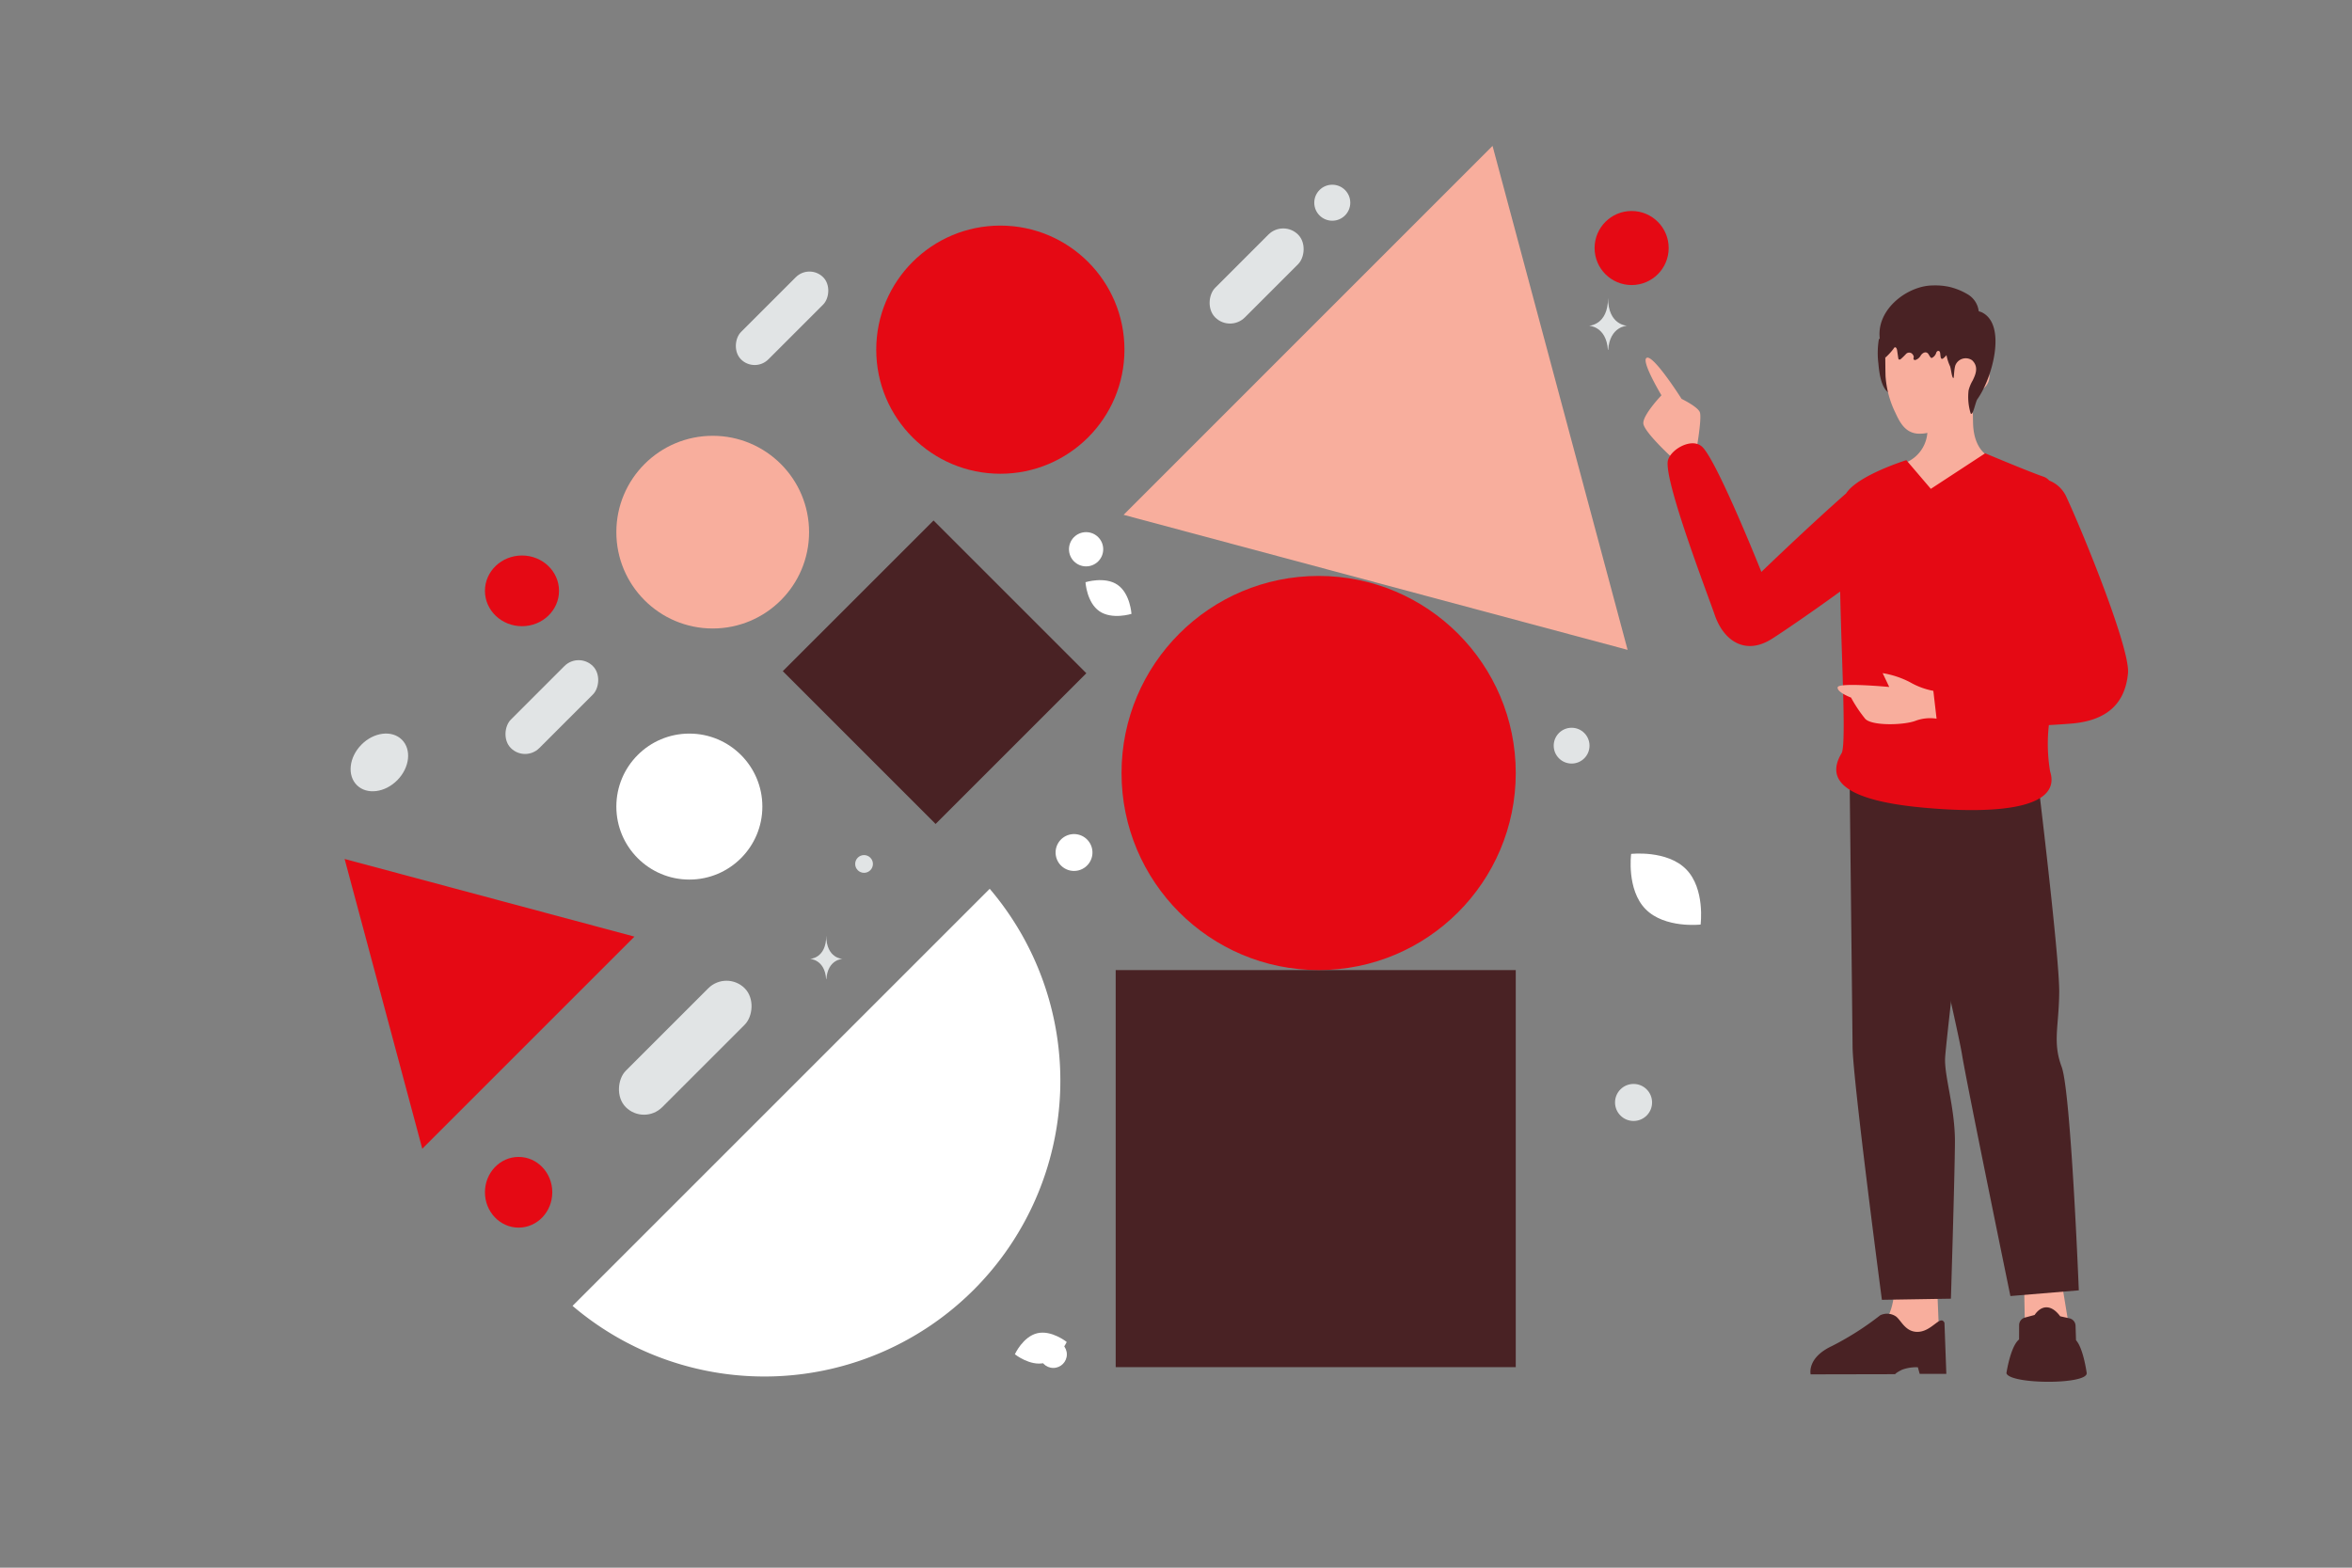 <svg id="history" xmlns="http://www.w3.org/2000/svg" width="311.437" height="207.625" viewBox="0 0 311.437 207.625">
  <rect x="0" y="0" width="311.437" height="207.625" fill="#808080" stroke="none"/>
  <path id="패스_32" data-name="패스 32" d="M0,0H311.437V207.625H0Z" fill="none"/>
  <path id="패스_33" data-name="패스 33" d="M219.088,395.4a39.185,39.185,0,0,0,55.239-55.239Z" transform="translate(-143.275 -222.449)" fill="#fff" fill-rule="evenodd"/>
  <path id="패스_34" data-name="패스 34" d="M343.62,258.743h52.973V311.33H343.62ZM319.5,199.2l20.233,20.233-19.96,19.959L299.54,219.156Z" transform="translate(-195.887 -130.267)" fill="#492224"/>
  <ellipse id="타원_10" data-name="타원 10" cx="26.1" cy="26.1" rx="26.1" ry="26.1" transform="translate(148.507 76.277)" fill="#e50914"/>
  <ellipse id="타원_11" data-name="타원 11" cx="16.433" cy="16.433" rx="16.433" ry="16.433" transform="translate(116.027 29.877)" fill="#e50914"/>
  <ellipse id="타원_12" data-name="타원 12" cx="12.76" cy="12.76" rx="12.76" ry="12.76" transform="translate(81.613 57.717)" fill="#f8ae9d"/>
  <ellipse id="타원_13" data-name="타원 13" cx="9.667" cy="9.667" rx="9.667" ry="9.667" transform="translate(81.613 97.157)" fill="#fff"/>
  <path id="패스_35" data-name="패스 35" d="M478.8,55.839l17.884,66.744L429.945,104.7Z" transform="translate(-281.167 -36.516)" fill="#f8ae9d"/>
  <path id="패스_36" data-name="패스 36" d="M131.872,328.756l38.376,10.283-28.093,28.093Z" transform="translate(-86.239 -214.993)" fill="#e50914"/>
  <path id="패스_37" data-name="패스 37" d="M722.733,133.264a3.378,3.378,0,0,1-.555,2.574c-.342.545-.819-.057-1.516-.153-1.078-.151-1.76-1.291-1.993-4.07a11.181,11.181,0,0,1,.056-3.219,2.537,2.537,0,0,1,2.254-.785" transform="translate(-469.941 -83.445)" fill="#492224"/>
  <path id="패스_38" data-name="패스 38" d="M707.723,492.9s.065,4.173-2.51,5.655-6.565,4.237-6.565,4.237l15.179.512-.433-10.44-5.671.037Z" transform="translate(-456.886 -322.309)" fill="#f8ae9d" fill-rule="evenodd"/>
  <path id="패스_39" data-name="패스 39" d="M710.5,368.866l.247,6.769h-3.526l-.242-.872a5.429,5.429,0,0,0-2.094.323c-.811.4-.92.592-.92.592l-11.183.023s-.552-2.188,2.857-3.77A38.979,38.979,0,0,0,702,367.871a2.1,2.1,0,0,1,2.108.182c.675.544,1.208,1.974,2.737,2.019C708.812,370.13,709.942,367.721,710.5,368.866Zm4.359-72.7s-4.143,35.153-4.272,37.6,1.331,6.661,1.3,11.232-.533,20.681-.533,20.681l-9.139.149s-3.841-29.112-3.882-33.478-.393-35.761-.393-35.761Z" transform="translate(-453.027 -193.681)" fill="#492224" fill-rule="evenodd"/>
  <path id="패스_40" data-name="패스 40" d="M779.5,490.526l1.781,10.816-6.565-.033-.208-10.953Z" transform="translate(-506.498 -320.673)" fill="#f8ae9d" fill-rule="evenodd"/>
  <path id="패스_41" data-name="패스 41" d="M749.078,368.278a1.038,1.038,0,0,1,.817.98l.063,1.92c.938,1.044,1.377,4.079,1.415,4.357a.2.2,0,0,1,0,.043c-.1,1.481-9.814,1.455-10.6.05a.23.23,0,0,1-.02-.153c.086-.532.62-3.575,1.665-4.395l.007-1.9a1.038,1.038,0,0,1,.768-1l1.28-.344c.96-1.4,2.268-1.354,3.389.175Zm-4.232-71.78s2.926,23.984,2.886,28.577-.9,6.61.325,9.905,2.27,29.594,2.27,29.594l-9.059.755s-5.788-28.141-6.417-32.043-8.408-37.118-8.408-37.118Z" transform="translate(-475.064 -193.681)" fill="#492224" fill-rule="evenodd"/>
  <path id="패스_42" data-name="패스 42" d="M635.838,149.2s.756-4.215.484-5.068c-.232-.738-2.428-1.8-2.428-1.8s-3.819-6.033-4.655-5.418c-.68.5,1.989,4.945,1.989,4.945s-2.433,2.553-2.4,3.694,3.972,4.714,3.972,4.714Zm39.249.99s-2.515-.59-2.6-4.711-.026-5.528-.026-5.528l-5.963-.1s-.06,4.593-.061,6.254a4.664,4.664,0,0,1-2.688,4.594s.223,3.955,5.243,4.237c3.92.22,6.1-4.746,6.1-4.746Z" transform="translate(-411.229 -89.505)" fill="#f8ae9d" fill-rule="evenodd"/>
  <path id="패스_43" data-name="패스 43" d="M733.53,132.211c2.471-.1,2.068,3.522-.5,3.518,0,0-2.759,5.547-7.09,5.562-2.087.007-2.768-1.852-3.393-3.157a13.021,13.021,0,0,1-1.123-4.451c-.041-1.274-.046-5.46-.046-5.46l12.248-.006Z" transform="translate(-471.752 -83.849)" fill="#f8ae9d" fill-rule="evenodd"/>
  <path id="패스_44" data-name="패스 44" d="M669.725,171.9s-6.424,2-7.971,4.4c-4.986,4.381-11.223,10.4-11.223,10.4s-5.94-14.907-7.881-16.607c-1.329-1.163-3.976.275-4.469,1.753-.634,1.9,3.435,13.032,5.356,18.29h0c.372,1.018.664,1.816.825,2.284,1.172,3.4,4.022,5.348,7.491,3.188,1.4-.871,5.56-3.724,9.11-6.311.055,2.717.149,5.581.238,8.3h0c.216,6.608.4,12.366-.048,13.114-2.24,3.709.738,6.255,10.595,7.19s18.6.169,17.015-4.78a22,22,0,0,1-.162-6.135q1.449-.077,2.895-.191c4.114-.324,7.156-2.092,7.58-6.682.3-3.215-5.827-18.307-8.124-23.27a4.184,4.184,0,0,0-2.309-2.244,1.722,1.722,0,0,0-.743-.508c-1.687-.556-7.735-3.1-7.735-3.1L672.97,175.7l-3.244-3.8Zm19.542,26.566.016.042-.02,0Z" transform="translate(-417.301 -110.957)" fill="#e50914" fill-rule="evenodd"/>
  <path id="패스_45" data-name="패스 45" d="M715.848,259.97a9.834,9.834,0,0,1-3.093-1.146,12.08,12.08,0,0,0-3.618-1.2l.87,1.832s-6.666-.626-6.824.032,1.77,1.373,1.77,1.373a17.739,17.739,0,0,0,1.871,2.806c.871.974,5.2.858,6.715.25a5.566,5.566,0,0,1,2.736-.263Z" transform="translate(-459.847 -168.473)" fill="#f8ae9d" fill-rule="evenodd"/>
  <path id="패스_46" data-name="패스 46" d="M731.429,115.98a2.312,2.312,0,0,1-1.522.671,1.731,1.731,0,0,0-1.42,1.089,2.731,2.731,0,0,1-.878,1.183c-.338.2-.327-.3-.378-.693a.76.76,0,0,0-.021-.108c-.081-.311-.411-.259-.506.048a1.118,1.118,0,0,1-.515.644.185.185,0,0,1-.122.032.243.243,0,0,1-.137-.109,3.593,3.593,0,0,1-.23-.361c-.258-.444-.751-.288-1.039.137a1.26,1.26,0,0,1-.69.6.222.222,0,0,1-.259-.088c-.056-.115.032-.23.017-.347a.6.6,0,0,0-.11-.251.575.575,0,0,0-.945-.073q-.295.313-.614.6c-.09.08-.222.16-.312.08a.291.291,0,0,1-.071-.184c-.051-.339-.1-.678-.151-1.017-.029-.19-.129-.438-.3-.39-.083.024-.132.112-.178.192a8.28,8.28,0,0,1-1.078,1.17c-.156-.657-.476-1.255-.632-1.912-1.01-4.228,3.471-7.627,6.894-7.646a8.769,8.769,0,0,1,2.2.186,8.534,8.534,0,0,1,2.335.928,3.007,3.007,0,0,1,1.566,3" transform="translate(-470.323 -71.441)" fill="#492224"/>
  <path id="패스_47" data-name="패스 47" d="M745.234,120.834a3.4,3.4,0,0,0-.655,2.062,6.244,6.244,0,0,0,.53,3.238c.145.28.251,1.663.473,1.587.071-.024.059-1.1.246-1.675a1.479,1.479,0,0,1,2.217-.672c.956.9.4,2,.078,2.677a4.95,4.95,0,0,0-.542,1.307,7.411,7.411,0,0,0,.277,3.059c.3.4.62-1.52.892-1.9,2.013-2.813,3.944-9.975.506-11.528a4.384,4.384,0,0,0-2.626-.057" transform="translate(-486.912 -77.661)" fill="#492224"/>
  <rect id="사각형_19" data-name="사각형 19" width="6.82" height="22.267" rx="3.41" transform="translate(96.198 128.477) rotate(45)" fill="#e1e4e5"/>
  <rect id="사각형_20" data-name="사각형 20" width="5.329" height="15.358" rx="2.664" transform="translate(76.62 86.331) rotate(45)" fill="#e1e4e5"/>
  <rect id="사각형_21" data-name="사각형 21" width="5.122" height="15.384" rx="2.561" transform="translate(107.185 34.904) rotate(45)" fill="#e1e4e5"/>
  <rect id="사각형_22" data-name="사각형 22" width="5.552" height="15.516" rx="2.776" transform="translate(169.918 29.104) rotate(45)" fill="#e1e4e5"/>
  <path id="패스_48" data-name="패스 48" d="M391.3,510.118c1.9-.449,3.9,1.159,3.9,1.159s-1.07,2.336-2.967,2.783-3.9-1.157-3.9-1.157S389.4,510.567,391.3,510.118Z" transform="translate(-253.951 -333.545)" fill="#fff"/>
  <path id="패스_49" data-name="패스 49" d="M419.616,222.656c-1.681-1.158-4.249-.348-4.249-.348s.159,2.686,1.841,3.843,4.247.349,4.247.349-.159-2.686-1.84-3.844Z" transform="translate(-271.633 -145.2)" fill="#fff"/>
  <path id="패스_50" data-name="패스 50" d="M631.315,328.765c-2.539-2.584-7.286-2.039-7.286-2.039s-.628,4.734,1.913,7.317,7.284,2.041,7.284,2.041S633.854,331.349,631.315,328.765Z" transform="translate(-408.044 -213.634)" fill="#fff"/>
  <ellipse id="타원_14" data-name="타원 14" cx="4.905" cy="4.682" rx="4.905" ry="4.682" transform="translate(64.213 73.57)" fill="#e50914"/>
  <ellipse id="타원_15" data-name="타원 15" cx="4.905" cy="4.905" rx="4.905" ry="4.905" transform="translate(211.146 27.943)" fill="#e50914"/>
  <ellipse id="타원_16" data-name="타원 16" cx="4.459" cy="4.682" rx="4.459" ry="4.682" transform="translate(64.213 153.223)" fill="#e50914"/>
  <ellipse id="타원_18" data-name="타원 18" cx="2.267" cy="2.267" rx="2.267" ry="2.267" transform="translate(141.547 70.477)" fill="#fff"/>
  <ellipse id="타원_19" data-name="타원 19" cx="2.384" cy="2.384" rx="2.384" ry="2.384" transform="translate(174.027 24.464)" fill="#e1e4e5"/>
  <ellipse id="타원_20" data-name="타원 20" cx="1.175" cy="1.175" rx="1.175" ry="1.175" transform="translate(113.237 113.247)" fill="#e1e4e5"/>
  <ellipse id="타원_21" data-name="타원 21" cx="1.793" cy="1.793" rx="1.793" ry="1.793" transform="translate(137.68 177.583)" fill="#fff"/>
  <ellipse id="타원_22" data-name="타원 22" cx="2.371" cy="2.371" rx="2.371" ry="2.371" transform="translate(205.733 101.126) rotate(-90)" fill="#e1e4e5"/>
  <ellipse id="타원_23" data-name="타원 23" cx="2.452" cy="2.452" rx="2.452" ry="2.452" transform="translate(213.853 143.557)" fill="#e1e4e5"/>
  <ellipse id="타원_24" data-name="타원 24" cx="4.236" cy="3.344" rx="4.236" ry="3.344" transform="matrix(0.701, -0.713, 0.713, 0.701, 44.88, 101.651)" fill="#e1e4e5"/>
  <ellipse id="타원_25" data-name="타원 25" cx="2.441" cy="2.441" rx="2.441" ry="2.441" transform="matrix(-0.259, -0.966, 0.966, -0.259, 140.49, 115.896)" fill="#fff"/>
  <path id="패스_51" data-name="패스 51" d="M312.1,204.223h-.031c-.186-2.634-2.145-2.675-2.145-2.675s2.16-.042,2.16-3.086c0,3.044,2.16,3.086,2.16,3.086S312.283,201.588,312.1,204.223Zm103.524-83.33h-.037c-.218-3.152-2.516-3.2-2.516-3.2s2.534-.051,2.534-3.692c0,3.642,2.534,3.692,2.534,3.692S415.84,117.741,415.621,120.892Z" transform="translate(-202.676 -74.551)" fill="#e1e4e5"/>
</svg>
